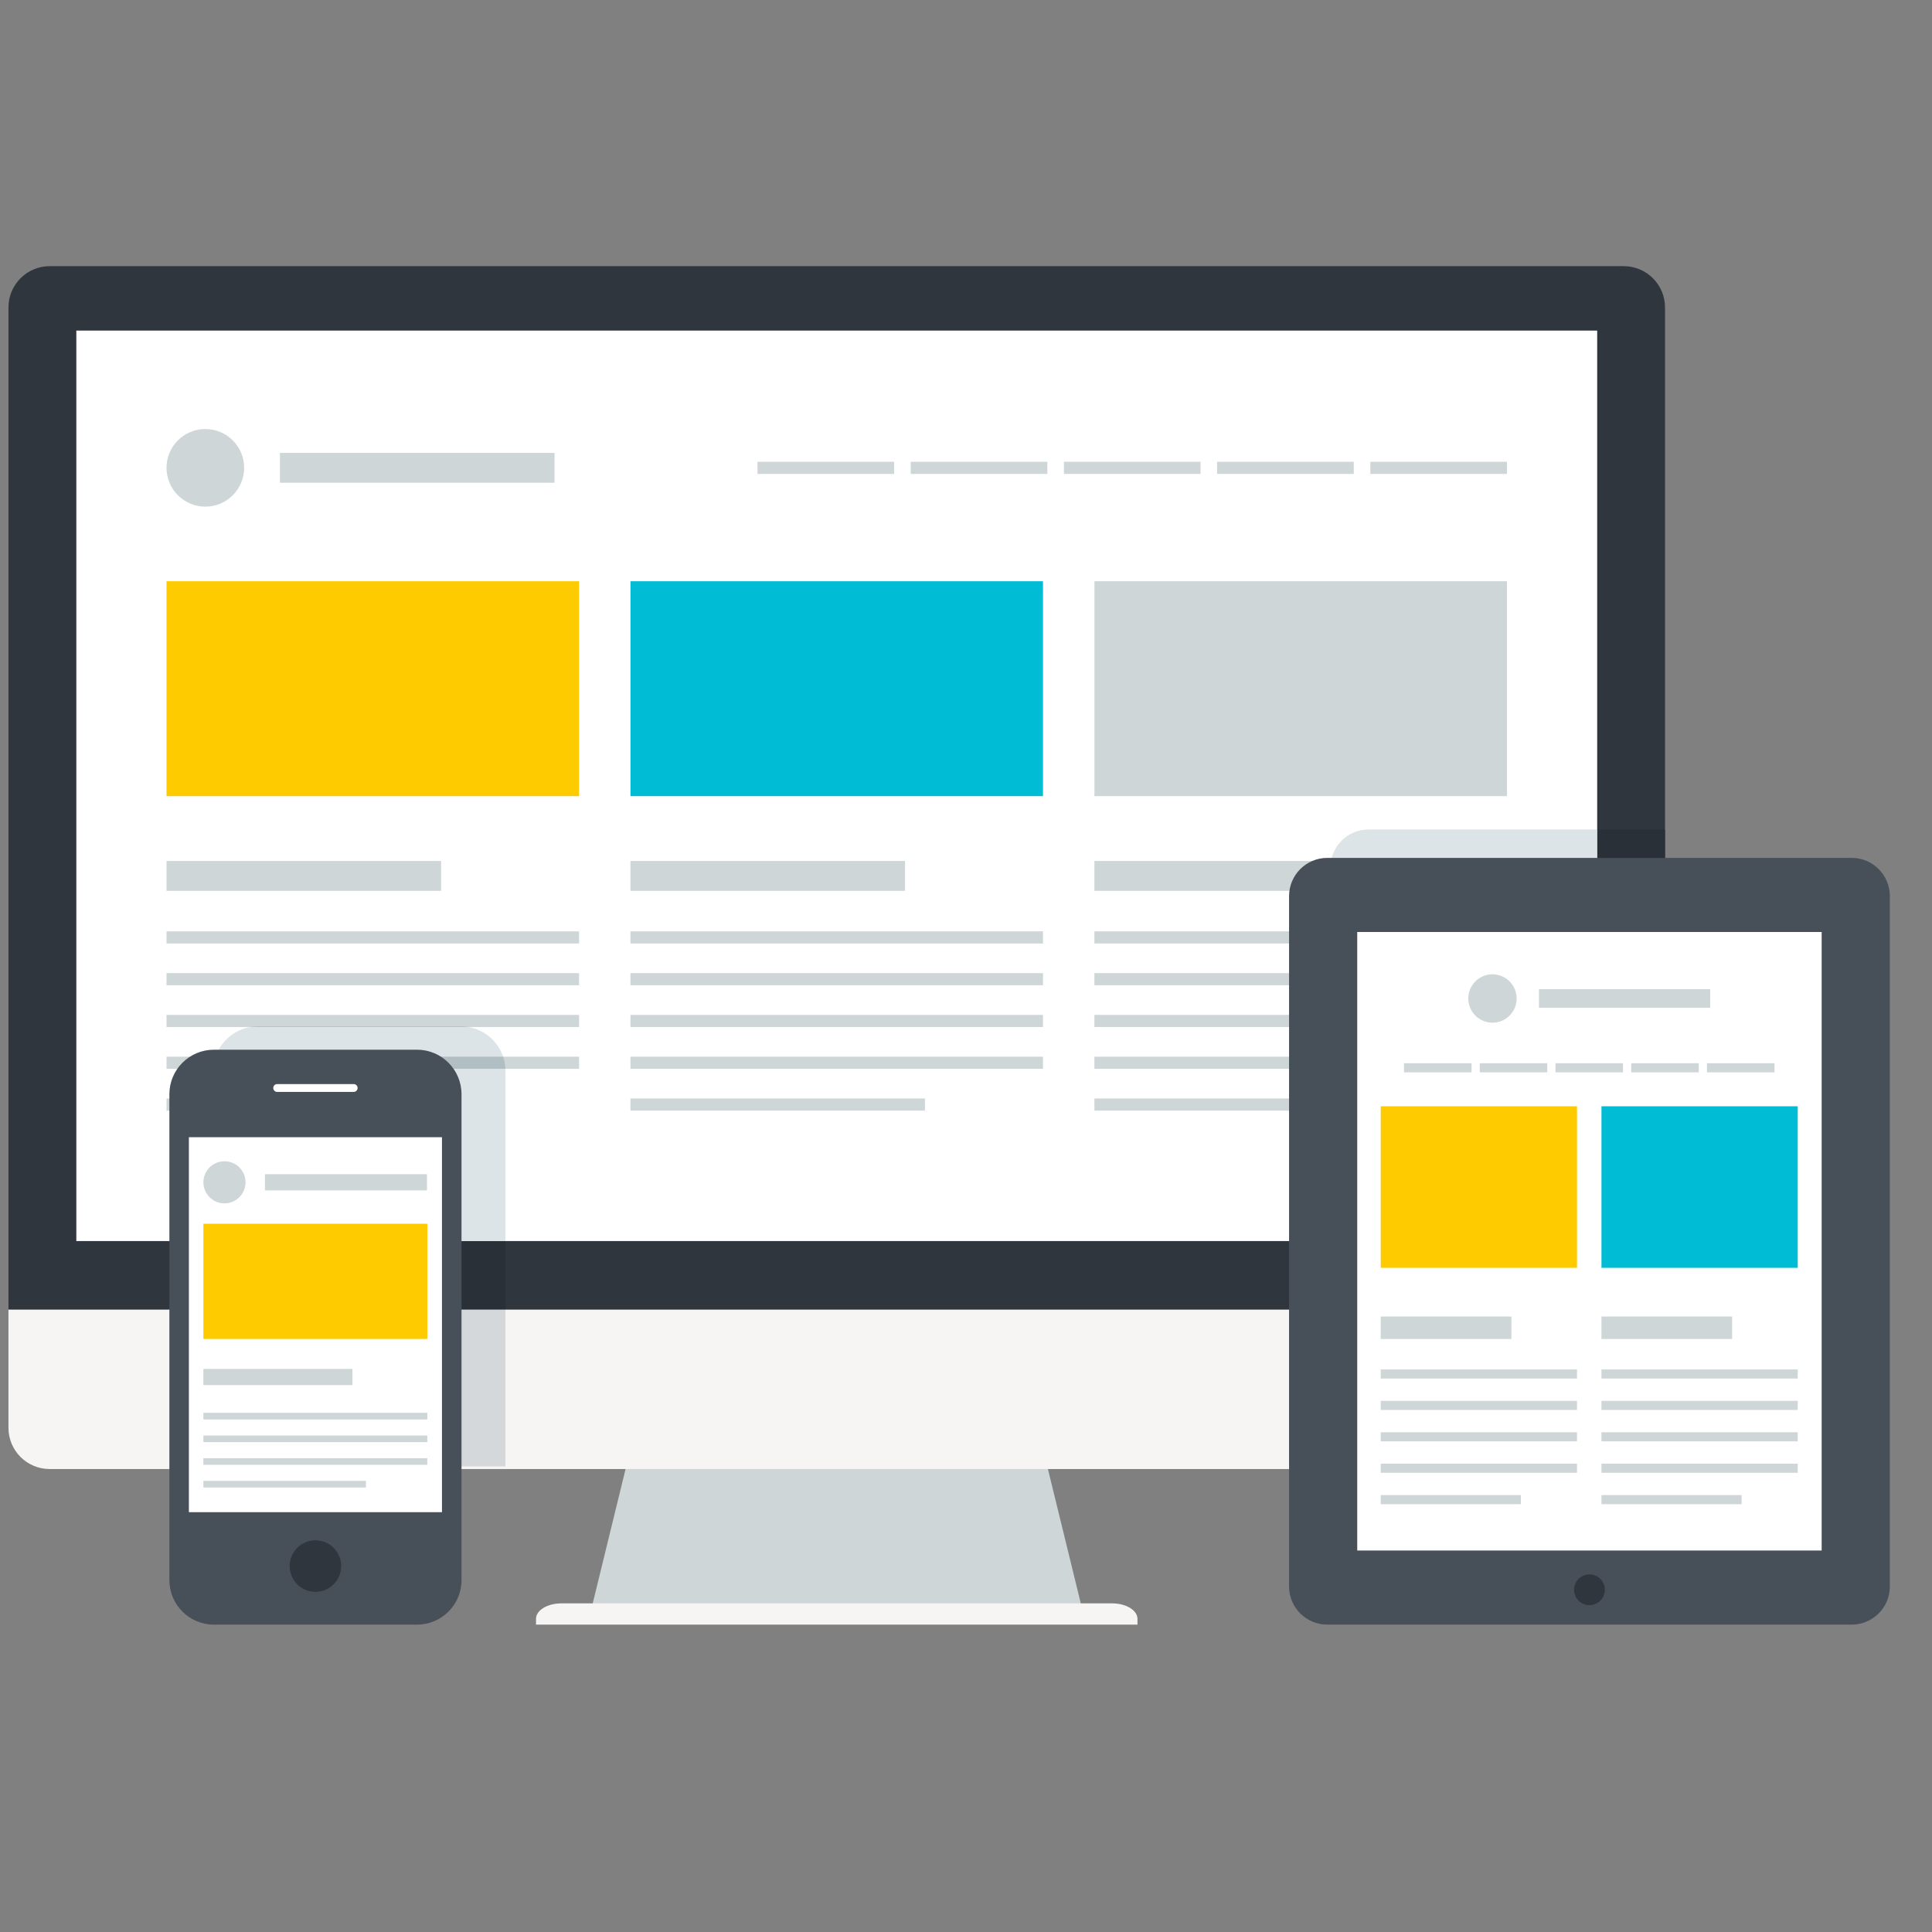 <?xml version="1.0" encoding="UTF-8" standalone="no"?><!DOCTYPE svg PUBLIC "-//W3C//DTD SVG 1.1//EN" "http://www.w3.org/Graphics/SVG/1.1/DTD/svg11.dtd"><svg width="100%" height="100%" viewBox="0 0 73 73" version="1.1" xmlns="http://www.w3.org/2000/svg" xmlns:xlink="http://www.w3.org/1999/xlink" xml:space="preserve" style="fill-rule:evenodd;clip-rule:evenodd;stroke-linejoin:round;stroke-miterlimit:1.414;"><rect x="0" y="0" width="73" height="73" fill="#808080" stroke="none"/><path d="M24.339,52.636c-0.661,2.705 -1.322,5.409 -1.984,8.114c6.174,0 12.348,0 18.523,0c-0.663,-2.705 -1.323,-5.409 -1.985,-8.114c-4.852,0 -9.702,0 -14.554,0Z" style="fill:#ced6d8;fill-rule:nonzero;"/><path d="M42.022,60.583l-20.813,0c-0.527,0 -0.956,0.262 -0.956,0.585l0,0.218l22.726,0l0,-0.218c0,-0.323 -0.427,-0.585 -0.957,-0.585Z" style="fill:#f7f4f4;fill-rule:nonzero;"/><path d="M0.32,49.478l0,4.471c0,0.862 0.697,1.558 1.558,1.558l59.475,0c0.86,0 1.559,-0.696 1.559,-1.558l0,-4.471l-62.592,0Z" style="fill:#f7f4f4;fill-rule:nonzero;"/><path d="M62.912,49.478l0,-37.863c0,-0.861 -0.699,-1.558 -1.559,-1.558l-59.475,0c-0.861,0 -1.558,0.697 -1.558,1.558l0,37.863l62.592,0Z" style="fill:#2f363d;fill-rule:nonzero;"/><rect x="2.884" y="12.491" width="57.465" height="34.402" style="fill:#fff;fill-rule:nonzero;"/><rect x="6.292" y="21.962" width="15.587" height="8.12" style="fill:#feca00;fill-rule:nonzero;"/><rect x="23.822" y="21.962" width="15.587" height="8.12" style="fill:#00bcd4;fill-rule:nonzero;"/><rect x="41.353" y="21.962" width="15.587" height="8.12" style="fill:#ced6d8;fill-rule:nonzero;"/><rect x="10.577" y="17.113" width="10.376" height="1.127" style="fill:#ced6d8;fill-rule:nonzero;"/><path d="M9.225,17.677c0,0.809 -0.657,1.466 -1.466,1.466c-0.809,0 -1.467,-0.657 -1.467,-1.466c0,-0.81 0.658,-1.466 1.467,-1.466c0.809,0 1.466,0.656 1.466,1.466Z" style="fill:#ced6d8;fill-rule:nonzero;"/><rect x="51.778" y="17.448" width="5.162" height="0.459" style="fill:#ced6d8;fill-rule:nonzero;"/><rect x="45.988" y="17.448" width="5.163" height="0.459" style="fill:#ced6d8;fill-rule:nonzero;"/><rect x="40.2" y="17.448" width="5.162" height="0.459" style="fill:#ced6d8;fill-rule:nonzero;"/><rect x="34.411" y="17.448" width="5.162" height="0.459" style="fill:#ced6d8;fill-rule:nonzero;"/><rect x="28.622" y="17.448" width="5.162" height="0.459" style="fill:#ced6d8;fill-rule:nonzero;"/><rect x="6.292" y="35.191" width="15.587" height="0.458" style="fill:#ced6d8;fill-rule:nonzero;"/><rect x="6.292" y="36.77" width="15.587" height="0.457" style="fill:#ced6d8;fill-rule:nonzero;"/><rect x="6.292" y="38.348" width="15.588" height="0.458" style="fill:#ced6d8;fill-rule:nonzero;"/><rect x="6.292" y="39.927" width="15.588" height="0.458" style="fill:#ced6d8;fill-rule:nonzero;"/><rect x="6.292" y="41.506" width="11.128" height="0.458" style="fill:#ced6d8;fill-rule:nonzero;"/><rect x="6.292" y="32.532" width="10.375" height="1.128" style="fill:#ced6d8;fill-rule:nonzero;"/><rect x="23.822" y="35.191" width="15.587" height="0.458" style="fill:#ced6d8;fill-rule:nonzero;"/><rect x="23.822" y="36.77" width="15.587" height="0.457" style="fill:#ced6d8;fill-rule:nonzero;"/><rect x="23.822" y="38.348" width="15.587" height="0.458" style="fill:#ced6d8;fill-rule:nonzero;"/><rect x="23.822" y="39.927" width="15.587" height="0.458" style="fill:#ced6d8;fill-rule:nonzero;"/><rect x="23.822" y="41.506" width="11.127" height="0.458" style="fill:#ced6d8;fill-rule:nonzero;"/><rect x="23.822" y="32.532" width="10.375" height="1.128" style="fill:#ced6d8;fill-rule:nonzero;"/><rect x="41.352" y="35.191" width="15.587" height="0.458" style="fill:#ced6d8;fill-rule:nonzero;"/><rect x="41.352" y="36.77" width="15.587" height="0.457" style="fill:#ced6d8;fill-rule:nonzero;"/><rect x="41.352" y="38.348" width="15.587" height="0.458" style="fill:#ced6d8;fill-rule:nonzero;"/><rect x="41.352" y="39.927" width="15.587" height="0.458" style="fill:#ced6d8;fill-rule:nonzero;"/><rect x="41.352" y="41.506" width="11.128" height="0.458" style="fill:#ced6d8;fill-rule:nonzero;"/><rect x="41.352" y="32.532" width="10.376" height="1.128" style="fill:#ced6d8;fill-rule:nonzero;"/><g><clipPath id="_clip1"><path d="M62.912,55.408l0,-43.793c0,-0.861 -0.699,-1.558 -1.559,-1.558l-59.475,0c-0.861,0 -1.558,0.697 -1.558,1.558l0,43.793l62.592,0Z"/></clipPath><g clip-path="url(#_clip1)"><rect x="8.06" y="49.478" width="11.039" height="5.93" style="fill:#d4d8da;"/><rect x="8.06" y="46.893" width="11.039" height="2.585" style="fill:#293037;fill-rule:nonzero;"/><path d="M19.099,46.893l-11.039,0l0,-4.929l9.359,0l0,-0.458l-9.359,0l0,-1.04c0,-0.027 0,-0.054 0.002,-0.081l11.035,0c0.001,0.027 0.002,0.054 0.002,0.081l0,6.427ZM19.011,39.927l-10.863,0c0.196,-0.579 0.698,-1.018 1.315,-1.121l8.234,0c0.616,0.103 1.118,0.542 1.314,1.121Z" style="fill:#dce4e7;fill-rule:nonzero;"/><path d="M17.697,38.806l-8.234,0c0.091,-0.015 0.185,-0.023 0.28,-0.023l7.674,0c0.095,0 0.189,0.008 0.28,0.023Z" style="fill:#b1bec4;fill-rule:nonzero;"/><path d="M19.097,40.385l-11.035,0c0.007,-0.159 0.037,-0.313 0.086,-0.458l10.863,0c0.049,0.145 0.078,0.299 0.086,0.458Z" style="fill:#b1bec4;fill-rule:nonzero;"/><rect x="8.06" y="41.506" width="9.36" height="0.458" style="fill:#b1bec4;fill-rule:nonzero;"/><path d="M62.912,55.408l-1.011,0c0.59,-0.221 1.011,-0.791 1.011,-1.459l0,-4.471l0,-18.137l0,24.067Z" style="fill:#cd7851;fill-rule:nonzero;"/><path d="M61.901,55.408l-11.631,0l0,-5.93l12.642,0l0,4.471c0,0.668 -0.421,1.238 -1.011,1.459Z" style="fill:#d4d8da;fill-rule:nonzero;"/><path d="M62.912,49.478l-12.642,0l0,-2.585l10.078,0l0,-15.552l2.564,0l0,18.137Z" style="fill:#293037;fill-rule:nonzero;"/><path d="M60.348,46.893l-10.078,0l0,-4.929l2.21,0l0,-0.458l-2.21,0l0,-1.121l6.669,0l0,-0.458l-6.669,0l0,-1.121l6.669,0l0,-0.458l-6.669,0l0,-1.12l6.669,0l0,-0.458l-6.669,0l0,-1.122l6.669,0l0,-0.457l-6.669,0l0,-1.531l1.459,0l0,-1.128l-1.437,0c0.119,-0.677 0.71,-1.191 1.423,-1.191l8.633,0l0,15.552Z" style="fill:#dce4e7;fill-rule:nonzero;"/><rect x="50.27" y="35.191" width="6.669" height="0.458" style="fill:#b1bec4;fill-rule:nonzero;"/><rect x="50.27" y="36.77" width="6.669" height="0.457" style="fill:#b1bec4;fill-rule:nonzero;"/><rect x="50.27" y="38.348" width="6.669" height="0.458" style="fill:#b1bec4;fill-rule:nonzero;"/><rect x="50.27" y="39.927" width="6.669" height="0.458" style="fill:#b1bec4;fill-rule:nonzero;"/><rect x="50.27" y="41.506" width="2.21" height="0.458" style="fill:#b1bec4;fill-rule:nonzero;"/><path d="M51.729,33.66l-1.459,0l0,-0.875c0,-0.086 0.008,-0.17 0.022,-0.253l1.437,0l0,1.128Z" style="fill:#b1bec4;fill-rule:nonzero;"/></g></g><path d="M15.756,39.663l-7.673,0c-0.93,0 -1.683,0.753 -1.683,1.682l0,18.359c0,0.929 0.753,1.682 1.683,1.682l7.673,0c0.93,0 1.682,-0.753 1.682,-1.682l0,-18.359c0,-0.929 -0.752,-1.682 -1.682,-1.682Z" style="fill:#474f59;fill-rule:nonzero;"/><path d="M10.472,40.961l2.893,0c0.081,0 0.147,0.066 0.147,0.148c0,0.082 -0.066,0.149 -0.147,0.149l-2.893,0c-0.081,0 -0.147,-0.067 -0.147,-0.149c0,-0.082 0.066,-0.148 0.147,-0.148Z" style="fill:#fff;fill-rule:nonzero;"/><path d="M11.919,60.147c-0.537,0 -0.974,-0.437 -0.974,-0.974c0,-0.538 0.437,-0.974 0.974,-0.974c0.538,0 0.973,0.436 0.973,0.974c0,0.537 -0.435,0.974 -0.973,0.974Z" style="fill:#2f363d;fill-rule:nonzero;"/><rect x="7.137" y="42.969" width="9.563" height="14.168" style="fill:#fff;fill-rule:nonzero;"/><rect x="7.685" y="46.239" width="8.461" height="4.353" style="fill:#feca00;fill-rule:nonzero;"/><rect x="10.011" y="44.367" width="6.122" height="0.612" style="fill:#ced6d8;fill-rule:nonzero;"/><path d="M9.277,44.673c0,0.44 -0.357,0.796 -0.796,0.796c-0.439,0 -0.796,-0.356 -0.796,-0.796c0,-0.44 0.357,-0.795 0.796,-0.795c0.439,0 0.796,0.355 0.796,0.795Z" style="fill:#ced6d8;fill-rule:nonzero;"/><rect x="7.685" y="53.384" width="8.461" height="0.25" style="fill:#ced6d8;fill-rule:nonzero;"/><rect x="7.685" y="54.241" width="8.461" height="0.249" style="fill:#ced6d8;fill-rule:nonzero;"/><rect x="7.685" y="55.098" width="8.461" height="0.249" style="fill:#ced6d8;fill-rule:nonzero;"/><rect x="7.685" y="55.955" width="6.141" height="0.249" style="fill:#ced6d8;fill-rule:nonzero;"/><rect x="7.685" y="51.724" width="5.632" height="0.612" style="fill:#ced6d8;fill-rule:nonzero;"/><path d="M69.964,32.415l-19.813,0c-0.797,0 -1.444,0.647 -1.444,1.445l0,26.083c0,0.797 0.647,1.443 1.444,1.443l19.813,0c0.797,0 1.443,-0.646 1.443,-1.443l0,-26.083c0,-0.798 -0.646,-1.445 -1.443,-1.445Z" style="fill:#474f59;fill-rule:nonzero;"/><path d="M60.057,60.649c-0.321,0 -0.581,-0.259 -0.581,-0.58c0,-0.322 0.26,-0.58 0.581,-0.58c0.321,0 0.581,0.258 0.581,0.58c0,0.321 -0.26,0.58 -0.581,0.58Z" style="fill:#2f363d;fill-rule:nonzero;"/><rect x="51.283" y="35.215" width="17.548" height="23.371" style="fill:#fff;fill-rule:nonzero;"/><rect x="58.15" y="37.376" width="6.469" height="0.703" style="fill:#ced6d8;fill-rule:nonzero;"/><path d="M57.306,37.728c0,0.504 -0.408,0.914 -0.914,0.914c-0.505,0 -0.913,-0.41 -0.913,-0.914c0,-0.505 0.408,-0.915 0.913,-0.915c0.506,0 0.914,0.41 0.914,0.915Z" style="fill:#ced6d8;fill-rule:nonzero;"/><rect x="64.497" y="40.174" width="2.553" height="0.344" style="fill:#ced6d8;fill-rule:nonzero;"/><rect x="61.635" y="40.174" width="2.552" height="0.344" style="fill:#ced6d8;fill-rule:nonzero;"/><rect x="58.774" y="40.174" width="2.551" height="0.344" style="fill:#ced6d8;fill-rule:nonzero;"/><rect x="55.912" y="40.174" width="2.552" height="0.344" style="fill:#ced6d8;fill-rule:nonzero;"/><rect x="53.05" y="40.174" width="2.552" height="0.344" style="fill:#ced6d8;fill-rule:nonzero;"/><rect x="52.171" y="41.8" width="7.416" height="6.104" style="fill:#feca00;fill-rule:nonzero;"/><rect x="60.511" y="41.8" width="7.416" height="6.104" style="fill:#00bcd4;fill-rule:nonzero;"/><rect x="52.171" y="51.744" width="7.416" height="0.344" style="fill:#ced6d8;fill-rule:nonzero;"/><rect x="52.171" y="52.931" width="7.416" height="0.344" style="fill:#ced6d8;fill-rule:nonzero;"/><rect x="52.171" y="54.117" width="7.416" height="0.344" style="fill:#ced6d8;fill-rule:nonzero;"/><rect x="52.171" y="55.304" width="7.416" height="0.344" style="fill:#ced6d8;fill-rule:nonzero;"/><rect x="52.171" y="56.491" width="5.294" height="0.344" style="fill:#ced6d8;fill-rule:nonzero;"/><rect x="52.171" y="49.745" width="4.936" height="0.848" style="fill:#ced6d8;fill-rule:nonzero;"/><rect x="60.511" y="51.744" width="7.416" height="0.344" style="fill:#ced6d8;fill-rule:nonzero;"/><rect x="60.511" y="52.931" width="7.416" height="0.344" style="fill:#ced6d8;fill-rule:nonzero;"/><rect x="60.511" y="54.117" width="7.416" height="0.344" style="fill:#ced6d8;fill-rule:nonzero;"/><rect x="60.511" y="55.304" width="7.416" height="0.344" style="fill:#ced6d8;fill-rule:nonzero;"/><rect x="60.511" y="56.491" width="5.295" height="0.344" style="fill:#ced6d8;fill-rule:nonzero;"/><rect x="60.511" y="49.745" width="4.937" height="0.848" style="fill:#ced6d8;fill-rule:nonzero;"/></svg>